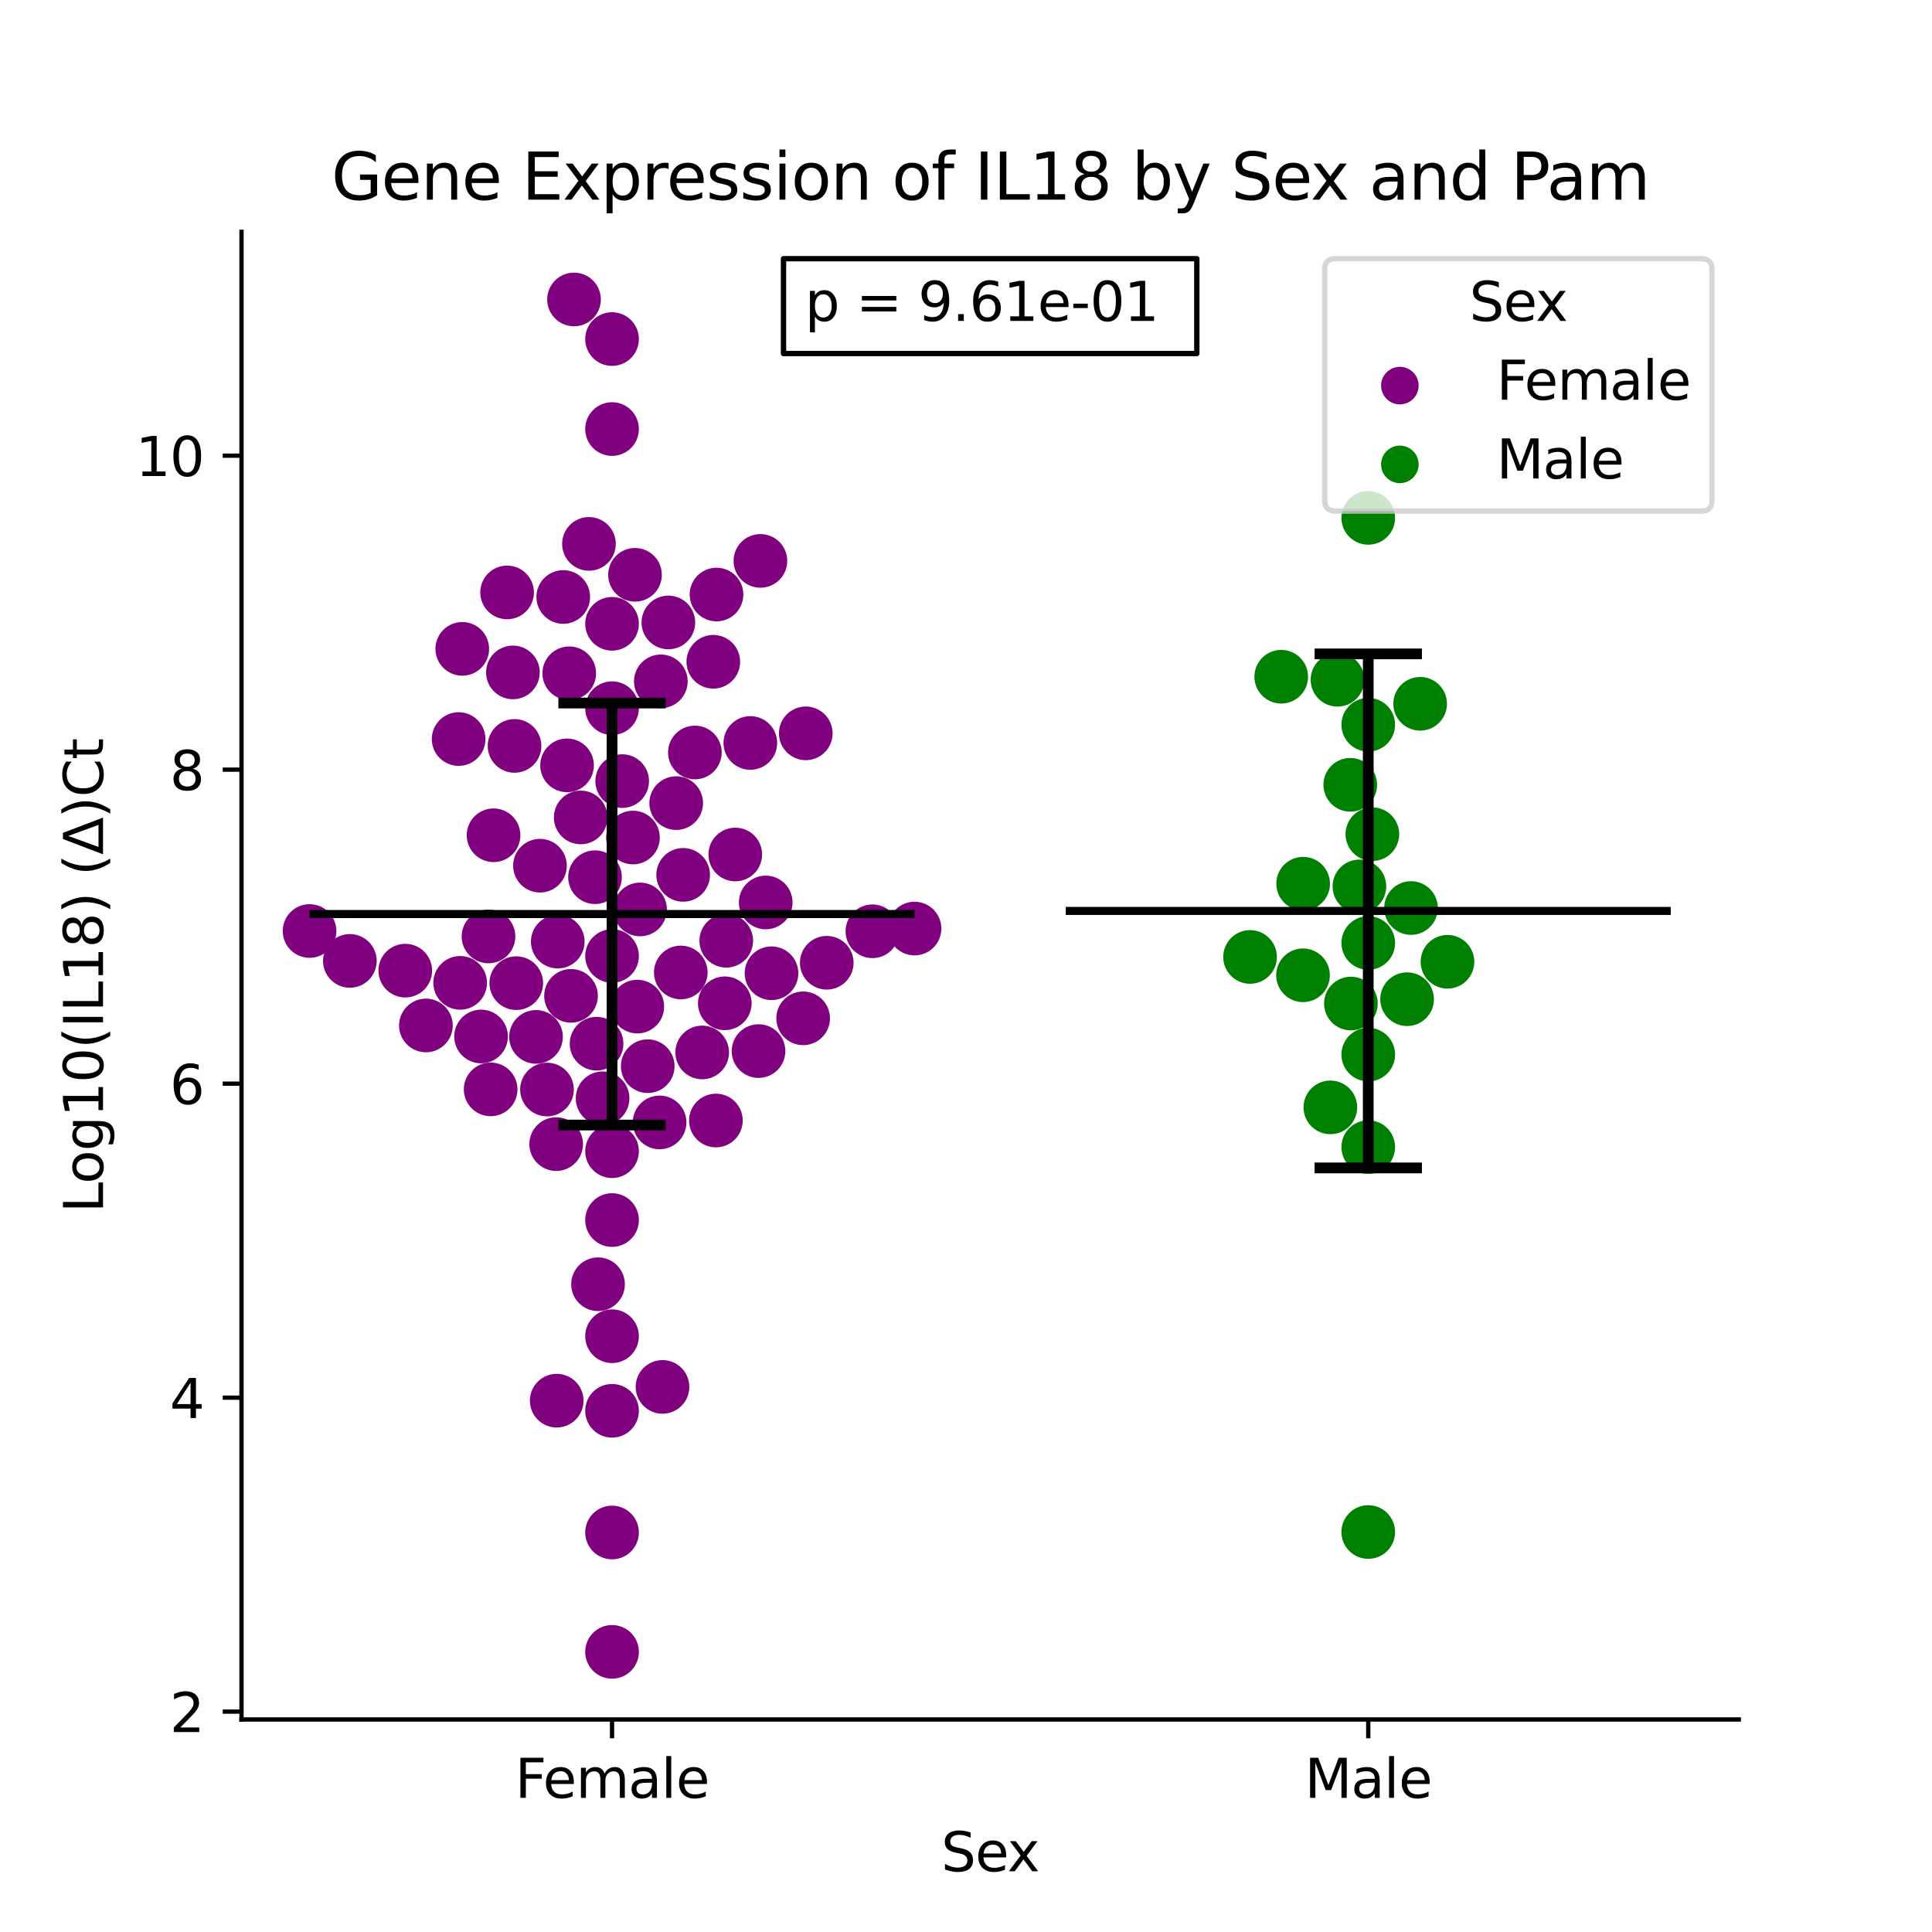 <?xml version="1.0" encoding="utf-8" standalone="no"?>
<!DOCTYPE svg PUBLIC "-//W3C//DTD SVG 1.1//EN"
  "http://www.w3.org/Graphics/SVG/1.1/DTD/svg11.dtd">
<svg xmlns:xlink="http://www.w3.org/1999/xlink" width="360pt" height="360pt" viewBox="0 0 360 360" xmlns="http://www.w3.org/2000/svg" version="1.1">
 <defs>
  <style type="text/css">*{stroke-linejoin: round; stroke-linecap: butt}</style>
 </defs>
 <g id="figure_1">
  <g id="patch_1">
   <path d="M 0 360 
L 360 360 
L 360 0 
L 0 0 
z
" style="fill: #ffffff"/>
  </g>
  <g id="axes_1">
   <g id="patch_2">
    <path d="M 45 320.4 
L 324 320.4 
L 324 43.2 
L 45 43.2 
z
" style="fill: #ffffff"/>
   </g>
   <g id="PathCollection_1">
    <defs>
     <path id="C0_0_e7cdc85b07" d="M 0 5 
C 1.326 5 2.598 4.473 3.536 3.536 
C 4.473 2.598 5 1.326 5 -0 
C 5 -1.326 4.473 -2.598 3.536 -3.536 
C 2.598 -4.473 1.326 -5 0 -5 
C -1.326 -5 -2.598 -4.473 -3.536 -3.536 
C -4.473 -2.598 -5 -1.326 -5 0 
C -5 1.326 -4.473 2.598 -3.536 3.536 
C -2.598 4.473 -1.326 5 0 5 
z
"/>
    </defs>
    <g clip-path="url(#p01af2d9ba2)">
     <use xlink:href="#C0_0_e7cdc85b07" x="104.952" y="111.239" style="fill: #800080"/>
    </g>
    <g clip-path="url(#p01af2d9ba2)">
     <use xlink:href="#C0_0_e7cdc85b07" x="95.875" y="138.992" style="fill: #800080"/>
    </g>
    <g clip-path="url(#p01af2d9ba2)">
     <use xlink:href="#C0_0_e7cdc85b07" x="103.93" y="175.457" style="fill: #800080"/>
    </g>
    <g clip-path="url(#p01af2d9ba2)">
     <use xlink:href="#C0_0_e7cdc85b07" x="106.401" y="185.561" style="fill: #800080"/>
    </g>
    <g clip-path="url(#p01af2d9ba2)">
     <use xlink:href="#C0_0_e7cdc85b07" x="103.638" y="213.189" style="fill: #800080"/>
    </g>
    <g clip-path="url(#p01af2d9ba2)">
     <use xlink:href="#C0_0_e7cdc85b07" x="91.022" y="174.495" style="fill: #800080"/>
    </g>
    <g clip-path="url(#p01af2d9ba2)">
     <use xlink:href="#C0_0_e7cdc85b07" x="96.199" y="183.195" style="fill: #800080"/>
    </g>
    <g clip-path="url(#p01af2d9ba2)">
     <use xlink:href="#C0_0_e7cdc85b07" x="95.572" y="125.294" style="fill: #800080"/>
    </g>
    <g clip-path="url(#p01af2d9ba2)">
     <use xlink:href="#C0_0_e7cdc85b07" x="108.205" y="152.316" style="fill: #800080"/>
    </g>
    <g clip-path="url(#p01af2d9ba2)">
     <use xlink:href="#C0_0_e7cdc85b07" x="126.855" y="181.205" style="fill: #800080"/>
    </g>
    <g clip-path="url(#p01af2d9ba2)">
     <use xlink:href="#C0_0_e7cdc85b07" x="139.814" y="138.44" style="fill: #800080"/>
    </g>
    <g clip-path="url(#p01af2d9ba2)">
     <use xlink:href="#C0_0_e7cdc85b07" x="91.968" y="155.639" style="fill: #800080"/>
    </g>
    <g clip-path="url(#p01af2d9ba2)">
     <use xlink:href="#C0_0_e7cdc85b07" x="111.161" y="194.474" style="fill: #800080"/>
    </g>
    <g clip-path="url(#p01af2d9ba2)">
     <use xlink:href="#C0_0_e7cdc85b07" x="133.51" y="110.783" style="fill: #800080"/>
    </g>
    <g clip-path="url(#p01af2d9ba2)">
     <use xlink:href="#C0_0_e7cdc85b07" x="135.327" y="175.297" style="fill: #800080"/>
    </g>
    <g clip-path="url(#p01af2d9ba2)">
     <use xlink:href="#C0_0_e7cdc85b07" x="114.045" y="63.18" style="fill: #800080"/>
    </g>
    <g clip-path="url(#p01af2d9ba2)">
     <use xlink:href="#C0_0_e7cdc85b07" x="130.843" y="196.108" style="fill: #800080"/>
    </g>
    <g clip-path="url(#p01af2d9ba2)">
     <use xlink:href="#C0_0_e7cdc85b07" x="85.743" y="183.141" style="fill: #800080"/>
    </g>
    <g clip-path="url(#p01af2d9ba2)">
     <use xlink:href="#C0_0_e7cdc85b07" x="118.326" y="107.107" style="fill: #800080"/>
    </g>
    <g clip-path="url(#p01af2d9ba2)">
     <use xlink:href="#C0_0_e7cdc85b07" x="85.461" y="137.71" style="fill: #800080"/>
    </g>
    <g clip-path="url(#p01af2d9ba2)">
     <use xlink:href="#C0_0_e7cdc85b07" x="141.691" y="104.515" style="fill: #800080"/>
    </g>
    <g clip-path="url(#p01af2d9ba2)">
     <use xlink:href="#C0_0_e7cdc85b07" x="120.693" y="198.668" style="fill: #800080"/>
    </g>
    <g clip-path="url(#p01af2d9ba2)">
     <use xlink:href="#C0_0_e7cdc85b07" x="86.137" y="120.906" style="fill: #800080"/>
    </g>
    <g clip-path="url(#p01af2d9ba2)">
     <use xlink:href="#C0_0_e7cdc85b07" x="114.045" y="79.949" style="fill: #800080"/>
    </g>
    <g clip-path="url(#p01af2d9ba2)">
     <use xlink:href="#C0_0_e7cdc85b07" x="129.481" y="140.215" style="fill: #800080"/>
    </g>
    <g clip-path="url(#p01af2d9ba2)">
     <use xlink:href="#C0_0_e7cdc85b07" x="100.616" y="161.31" style="fill: #800080"/>
    </g>
    <g clip-path="url(#p01af2d9ba2)">
     <use xlink:href="#C0_0_e7cdc85b07" x="111.434" y="239.3" style="fill: #800080"/>
    </g>
    <g clip-path="url(#p01af2d9ba2)">
     <use xlink:href="#C0_0_e7cdc85b07" x="125.999" y="149.649" style="fill: #800080"/>
    </g>
    <g clip-path="url(#p01af2d9ba2)">
     <use xlink:href="#C0_0_e7cdc85b07" x="105.662" y="142.614" style="fill: #800080"/>
    </g>
    <g clip-path="url(#p01af2d9ba2)">
     <use xlink:href="#C0_0_e7cdc85b07" x="106.96" y="55.8" style="fill: #800080"/>
    </g>
    <g clip-path="url(#p01af2d9ba2)">
     <use xlink:href="#C0_0_e7cdc85b07" x="89.638" y="193.134" style="fill: #800080"/>
    </g>
    <g clip-path="url(#p01af2d9ba2)">
     <use xlink:href="#C0_0_e7cdc85b07" x="115.935" y="145.548" style="fill: #800080"/>
    </g>
    <g clip-path="url(#p01af2d9ba2)">
     <use xlink:href="#C0_0_e7cdc85b07" x="99.877" y="193.211" style="fill: #800080"/>
    </g>
    <g clip-path="url(#p01af2d9ba2)">
     <use xlink:href="#C0_0_e7cdc85b07" x="94.49" y="110.389" style="fill: #800080"/>
    </g>
    <g clip-path="url(#p01af2d9ba2)">
     <use xlink:href="#C0_0_e7cdc85b07" x="150.144" y="136.648" style="fill: #800080"/>
    </g>
    <g clip-path="url(#p01af2d9ba2)">
     <use xlink:href="#C0_0_e7cdc85b07" x="123.447" y="258.429" style="fill: #800080"/>
    </g>
    <g clip-path="url(#p01af2d9ba2)">
     <use xlink:href="#C0_0_e7cdc85b07" x="132.914" y="123.311" style="fill: #800080"/>
    </g>
    <g clip-path="url(#p01af2d9ba2)">
     <use xlink:href="#C0_0_e7cdc85b07" x="91.424" y="202.988" style="fill: #800080"/>
    </g>
    <g clip-path="url(#p01af2d9ba2)">
     <use xlink:href="#C0_0_e7cdc85b07" x="143.758" y="181.353" style="fill: #800080"/>
    </g>
    <g clip-path="url(#p01af2d9ba2)">
     <use xlink:href="#C0_0_e7cdc85b07" x="79.361" y="191.082" style="fill: #800080"/>
    </g>
    <g clip-path="url(#p01af2d9ba2)">
     <use xlink:href="#C0_0_e7cdc85b07" x="137.01" y="159.223" style="fill: #800080"/>
    </g>
    <g clip-path="url(#p01af2d9ba2)">
     <use xlink:href="#C0_0_e7cdc85b07" x="149.653" y="189.747" style="fill: #800080"/>
    </g>
    <g clip-path="url(#p01af2d9ba2)">
     <use xlink:href="#C0_0_e7cdc85b07" x="106.071" y="125.457" style="fill: #800080"/>
    </g>
    <g clip-path="url(#p01af2d9ba2)">
     <use xlink:href="#C0_0_e7cdc85b07" x="141.34" y="195.855" style="fill: #800080"/>
    </g>
    <g clip-path="url(#p01af2d9ba2)">
     <use xlink:href="#C0_0_e7cdc85b07" x="109.744" y="101.346" style="fill: #800080"/>
    </g>
    <g clip-path="url(#p01af2d9ba2)">
     <use xlink:href="#C0_0_e7cdc85b07" x="114.045" y="178.138" style="fill: #800080"/>
    </g>
    <g clip-path="url(#p01af2d9ba2)">
     <use xlink:href="#C0_0_e7cdc85b07" x="123.139" y="126.962" style="fill: #800080"/>
    </g>
    <g clip-path="url(#p01af2d9ba2)">
     <use xlink:href="#C0_0_e7cdc85b07" x="110.871" y="163.454" style="fill: #800080"/>
    </g>
    <g clip-path="url(#p01af2d9ba2)">
     <use xlink:href="#C0_0_e7cdc85b07" x="170.409" y="173.023" style="fill: #800080"/>
    </g>
    <g clip-path="url(#p01af2d9ba2)">
     <use xlink:href="#C0_0_e7cdc85b07" x="119.266" y="169.461" style="fill: #800080"/>
    </g>
    <g clip-path="url(#p01af2d9ba2)">
     <use xlink:href="#C0_0_e7cdc85b07" x="142.681" y="168.16" style="fill: #800080"/>
    </g>
    <g clip-path="url(#p01af2d9ba2)">
     <use xlink:href="#C0_0_e7cdc85b07" x="101.924" y="203.019" style="fill: #800080"/>
    </g>
    <g clip-path="url(#p01af2d9ba2)">
     <use xlink:href="#C0_0_e7cdc85b07" x="114.045" y="131.962" style="fill: #800080"/>
    </g>
    <g clip-path="url(#p01af2d9ba2)">
     <use xlink:href="#C0_0_e7cdc85b07" x="114.045" y="116.239" style="fill: #800080"/>
    </g>
    <g clip-path="url(#p01af2d9ba2)">
     <use xlink:href="#C0_0_e7cdc85b07" x="75.518" y="180.865" style="fill: #800080"/>
    </g>
    <g clip-path="url(#p01af2d9ba2)">
     <use xlink:href="#C0_0_e7cdc85b07" x="65.193" y="179.051" style="fill: #800080"/>
    </g>
    <g clip-path="url(#p01af2d9ba2)">
     <use xlink:href="#C0_0_e7cdc85b07" x="57.682" y="173.48" style="fill: #800080"/>
    </g>
    <g clip-path="url(#p01af2d9ba2)">
     <use xlink:href="#C0_0_e7cdc85b07" x="114.045" y="307.8" style="fill: #800080"/>
    </g>
    <g clip-path="url(#p01af2d9ba2)">
     <use xlink:href="#C0_0_e7cdc85b07" x="114.045" y="248.986" style="fill: #800080"/>
    </g>
    <g clip-path="url(#p01af2d9ba2)">
     <use xlink:href="#C0_0_e7cdc85b07" x="114.045" y="214.513" style="fill: #800080"/>
    </g>
    <g clip-path="url(#p01af2d9ba2)">
     <use xlink:href="#C0_0_e7cdc85b07" x="127.296" y="163.018" style="fill: #800080"/>
    </g>
    <g clip-path="url(#p01af2d9ba2)">
     <use xlink:href="#C0_0_e7cdc85b07" x="133.398" y="208.791" style="fill: #800080"/>
    </g>
    <g clip-path="url(#p01af2d9ba2)">
     <use xlink:href="#C0_0_e7cdc85b07" x="114.045" y="285.558" style="fill: #800080"/>
    </g>
    <g clip-path="url(#p01af2d9ba2)">
     <use xlink:href="#C0_0_e7cdc85b07" x="154.055" y="179.396" style="fill: #800080"/>
    </g>
    <g clip-path="url(#p01af2d9ba2)">
     <use xlink:href="#C0_0_e7cdc85b07" x="114.045" y="227.34" style="fill: #800080"/>
    </g>
    <g clip-path="url(#p01af2d9ba2)">
     <use xlink:href="#C0_0_e7cdc85b07" x="112.283" y="204.655" style="fill: #800080"/>
    </g>
    <g clip-path="url(#p01af2d9ba2)">
     <use xlink:href="#C0_0_e7cdc85b07" x="117.941" y="156.061" style="fill: #800080"/>
    </g>
    <g clip-path="url(#p01af2d9ba2)">
     <use xlink:href="#C0_0_e7cdc85b07" x="118.752" y="187.565" style="fill: #800080"/>
    </g>
    <g clip-path="url(#p01af2d9ba2)">
     <use xlink:href="#C0_0_e7cdc85b07" x="122.905" y="209.146" style="fill: #800080"/>
    </g>
    <g clip-path="url(#p01af2d9ba2)">
     <use xlink:href="#C0_0_e7cdc85b07" x="114.045" y="262.882" style="fill: #800080"/>
    </g>
    <g clip-path="url(#p01af2d9ba2)">
     <use xlink:href="#C0_0_e7cdc85b07" x="124.542" y="115.985" style="fill: #800080"/>
    </g>
    <g clip-path="url(#p01af2d9ba2)">
     <use xlink:href="#C0_0_e7cdc85b07" x="103.734" y="260.996" style="fill: #800080"/>
    </g>
    <g clip-path="url(#p01af2d9ba2)">
     <use xlink:href="#C0_0_e7cdc85b07" x="162.56" y="173.531" style="fill: #800080"/>
    </g>
    <g clip-path="url(#p01af2d9ba2)">
     <use xlink:href="#C0_0_e7cdc85b07" x="135.055" y="186.948" style="fill: #800080"/>
    </g>
   </g>
   <g id="PathCollection_2">
    <defs>
     <path id="C1_0_aef01b50f3" d="M 0 5 
C 1.326 5 2.598 4.473 3.536 3.536 
C 4.473 2.598 5 1.326 5 -0 
C 5 -1.326 4.473 -2.598 3.536 -3.536 
C 2.598 -4.473 1.326 -5 0 -5 
C -1.326 -5 -2.598 -4.473 -3.536 -3.536 
C -4.473 -2.598 -5 -1.326 -5 0 
C -5 1.326 -4.473 2.598 -3.536 3.536 
C -2.598 4.473 -1.326 5 0 5 
z
"/>
    </defs>
    <g clip-path="url(#p01af2d9ba2)">
     <use xlink:href="#C1_0_aef01b50f3" x="254.955" y="96.497" style="fill: #008000"/>
    </g>
    <g clip-path="url(#p01af2d9ba2)">
     <use xlink:href="#C1_0_aef01b50f3" x="242.821" y="164.664" style="fill: #008000"/>
    </g>
    <g clip-path="url(#p01af2d9ba2)">
     <use xlink:href="#C1_0_aef01b50f3" x="238.739" y="126.098" style="fill: #008000"/>
    </g>
    <g clip-path="url(#p01af2d9ba2)">
     <use xlink:href="#C1_0_aef01b50f3" x="262.919" y="169.196" style="fill: #008000"/>
    </g>
    <g clip-path="url(#p01af2d9ba2)">
     <use xlink:href="#C1_0_aef01b50f3" x="255.72" y="155.438" style="fill: #008000"/>
    </g>
    <g clip-path="url(#p01af2d9ba2)">
     <use xlink:href="#C1_0_aef01b50f3" x="251.601" y="146.239" style="fill: #008000"/>
    </g>
    <g clip-path="url(#p01af2d9ba2)">
     <use xlink:href="#C1_0_aef01b50f3" x="247.894" y="206.343" style="fill: #008000"/>
    </g>
    <g clip-path="url(#p01af2d9ba2)">
     <use xlink:href="#C1_0_aef01b50f3" x="242.798" y="181.731" style="fill: #008000"/>
    </g>
    <g clip-path="url(#p01af2d9ba2)">
     <use xlink:href="#C1_0_aef01b50f3" x="254.955" y="135.043" style="fill: #008000"/>
    </g>
    <g clip-path="url(#p01af2d9ba2)">
     <use xlink:href="#C1_0_aef01b50f3" x="251.724" y="186.996" style="fill: #008000"/>
    </g>
    <g clip-path="url(#p01af2d9ba2)">
     <use xlink:href="#C1_0_aef01b50f3" x="249.222" y="126.665" style="fill: #008000"/>
    </g>
    <g clip-path="url(#p01af2d9ba2)">
     <use xlink:href="#C1_0_aef01b50f3" x="254.955" y="213.745" style="fill: #008000"/>
    </g>
    <g clip-path="url(#p01af2d9ba2)">
     <use xlink:href="#C1_0_aef01b50f3" x="264.623" y="131.143" style="fill: #008000"/>
    </g>
    <g clip-path="url(#p01af2d9ba2)">
     <use xlink:href="#C1_0_aef01b50f3" x="269.715" y="179.212" style="fill: #008000"/>
    </g>
    <g clip-path="url(#p01af2d9ba2)">
     <use xlink:href="#C1_0_aef01b50f3" x="254.955" y="175.712" style="fill: #008000"/>
    </g>
    <g clip-path="url(#p01af2d9ba2)">
     <use xlink:href="#C1_0_aef01b50f3" x="262.19" y="186.186" style="fill: #008000"/>
    </g>
    <g clip-path="url(#p01af2d9ba2)">
     <use xlink:href="#C1_0_aef01b50f3" x="232.93" y="178.312" style="fill: #008000"/>
    </g>
    <g clip-path="url(#p01af2d9ba2)">
     <use xlink:href="#C1_0_aef01b50f3" x="254.955" y="285.469" style="fill: #008000"/>
    </g>
    <g clip-path="url(#p01af2d9ba2)">
     <use xlink:href="#C1_0_aef01b50f3" x="254.955" y="196.511" style="fill: #008000"/>
    </g>
    <g clip-path="url(#p01af2d9ba2)">
     <use xlink:href="#C1_0_aef01b50f3" x="253.307" y="165.17" style="fill: #008000"/>
    </g>
   </g>
   <g id="PathCollection_3"/>
   <g id="PathCollection_4"/>
   <g id="matplotlib.axis_1">
    <g id="xtick_1">
     <g id="line2d_1">
      <defs>
       <path id="m32436646ff" d="M 0 0 
L 0 3.5 
" style="stroke: #000000; stroke-width: 0.8"/>
      </defs>
      <g>
       <use xlink:href="#m32436646ff" x="114.045" y="320.4" style="stroke: #000000; stroke-width: 0.8"/>
      </g>
     </g>
     <g id="text_1">
      <!-- Female -->
      <g transform="translate(95.968 334.998) scale(0.1 -0.1)">
       <defs>
        <path id="DejaVuSans-46" d="M 628 4666 
L 3309 4666 
L 3309 4134 
L 1259 4134 
L 1259 2759 
L 3109 2759 
L 3109 2228 
L 1259 2228 
L 1259 0 
L 628 0 
L 628 4666 
z
" transform="scale(0.016)"/>
        <path id="DejaVuSans-65" d="M 3597 1894 
L 3597 1613 
L 953 1613 
Q 991 1019 1311 708 
Q 1631 397 2203 397 
Q 2534 397 2845 478 
Q 3156 559 3463 722 
L 3463 178 
Q 3153 47 2828 -22 
Q 2503 -91 2169 -91 
Q 1331 -91 842 396 
Q 353 884 353 1716 
Q 353 2575 817 3079 
Q 1281 3584 2069 3584 
Q 2775 3584 3186 3129 
Q 3597 2675 3597 1894 
z
M 3022 2063 
Q 3016 2534 2758 2815 
Q 2500 3097 2075 3097 
Q 1594 3097 1305 2825 
Q 1016 2553 972 2059 
L 3022 2063 
z
" transform="scale(0.016)"/>
        <path id="DejaVuSans-6d" d="M 3328 2828 
Q 3544 3216 3844 3400 
Q 4144 3584 4550 3584 
Q 5097 3584 5394 3201 
Q 5691 2819 5691 2113 
L 5691 0 
L 5113 0 
L 5113 2094 
Q 5113 2597 4934 2840 
Q 4756 3084 4391 3084 
Q 3944 3084 3684 2787 
Q 3425 2491 3425 1978 
L 3425 0 
L 2847 0 
L 2847 2094 
Q 2847 2600 2669 2842 
Q 2491 3084 2119 3084 
Q 1678 3084 1418 2786 
Q 1159 2488 1159 1978 
L 1159 0 
L 581 0 
L 581 3500 
L 1159 3500 
L 1159 2956 
Q 1356 3278 1631 3431 
Q 1906 3584 2284 3584 
Q 2666 3584 2933 3390 
Q 3200 3197 3328 2828 
z
" transform="scale(0.016)"/>
        <path id="DejaVuSans-61" d="M 2194 1759 
Q 1497 1759 1228 1600 
Q 959 1441 959 1056 
Q 959 750 1161 570 
Q 1363 391 1709 391 
Q 2188 391 2477 730 
Q 2766 1069 2766 1631 
L 2766 1759 
L 2194 1759 
z
M 3341 1997 
L 3341 0 
L 2766 0 
L 2766 531 
Q 2569 213 2275 61 
Q 1981 -91 1556 -91 
Q 1019 -91 701 211 
Q 384 513 384 1019 
Q 384 1609 779 1909 
Q 1175 2209 1959 2209 
L 2766 2209 
L 2766 2266 
Q 2766 2663 2505 2880 
Q 2244 3097 1772 3097 
Q 1472 3097 1187 3025 
Q 903 2953 641 2809 
L 641 3341 
Q 956 3463 1253 3523 
Q 1550 3584 1831 3584 
Q 2591 3584 2966 3190 
Q 3341 2797 3341 1997 
z
" transform="scale(0.016)"/>
        <path id="DejaVuSans-6c" d="M 603 4863 
L 1178 4863 
L 1178 0 
L 603 0 
L 603 4863 
z
" transform="scale(0.016)"/>
       </defs>
       <use xlink:href="#DejaVuSans-46"/>
       <use xlink:href="#DejaVuSans-65" x="52.02"/>
       <use xlink:href="#DejaVuSans-6d" x="113.543"/>
       <use xlink:href="#DejaVuSans-61" x="210.955"/>
       <use xlink:href="#DejaVuSans-6c" x="272.234"/>
       <use xlink:href="#DejaVuSans-65" x="300.018"/>
      </g>
     </g>
    </g>
    <g id="xtick_2">
     <g id="line2d_2">
      <g>
       <use xlink:href="#m32436646ff" x="254.955" y="320.4" style="stroke: #000000; stroke-width: 0.8"/>
      </g>
     </g>
     <g id="text_2">
      <!-- Male -->
      <g transform="translate(243.111 334.998) scale(0.1 -0.1)">
       <defs>
        <path id="DejaVuSans-4d" d="M 628 4666 
L 1569 4666 
L 2759 1491 
L 3956 4666 
L 4897 4666 
L 4897 0 
L 4281 0 
L 4281 4097 
L 3078 897 
L 2444 897 
L 1241 4097 
L 1241 0 
L 628 0 
L 628 4666 
z
" transform="scale(0.016)"/>
       </defs>
       <use xlink:href="#DejaVuSans-4d"/>
       <use xlink:href="#DejaVuSans-61" x="86.279"/>
       <use xlink:href="#DejaVuSans-6c" x="147.559"/>
       <use xlink:href="#DejaVuSans-65" x="175.342"/>
      </g>
     </g>
    </g>
    <g id="text_3">
     <!-- Sex -->
     <g transform="translate(175.377 348.677) scale(0.1 -0.1)">
      <defs>
       <path id="DejaVuSans-53" d="M 3425 4513 
L 3425 3897 
Q 3066 4069 2747 4153 
Q 2428 4238 2131 4238 
Q 1616 4238 1336 4038 
Q 1056 3838 1056 3469 
Q 1056 3159 1242 3001 
Q 1428 2844 1947 2747 
L 2328 2669 
Q 3034 2534 3370 2195 
Q 3706 1856 3706 1288 
Q 3706 609 3251 259 
Q 2797 -91 1919 -91 
Q 1588 -91 1214 -16 
Q 841 59 441 206 
L 441 856 
Q 825 641 1194 531 
Q 1563 422 1919 422 
Q 2459 422 2753 634 
Q 3047 847 3047 1241 
Q 3047 1584 2836 1778 
Q 2625 1972 2144 2069 
L 1759 2144 
Q 1053 2284 737 2584 
Q 422 2884 422 3419 
Q 422 4038 858 4394 
Q 1294 4750 2059 4750 
Q 2388 4750 2728 4690 
Q 3069 4631 3425 4513 
z
" transform="scale(0.016)"/>
       <path id="DejaVuSans-78" d="M 3513 3500 
L 2247 1797 
L 3578 0 
L 2900 0 
L 1881 1375 
L 863 0 
L 184 0 
L 1544 1831 
L 300 3500 
L 978 3500 
L 1906 2253 
L 2834 3500 
L 3513 3500 
z
" transform="scale(0.016)"/>
      </defs>
      <use xlink:href="#DejaVuSans-53"/>
      <use xlink:href="#DejaVuSans-65" x="63.477"/>
      <use xlink:href="#DejaVuSans-78" x="123.25"/>
     </g>
    </g>
   </g>
   <g id="matplotlib.axis_2">
    <g id="ytick_1">
     <g id="line2d_3">
      <defs>
       <path id="m54077dc7d2" d="M 0 0 
L -3.5 0 
" style="stroke: #000000; stroke-width: 0.8"/>
      </defs>
      <g>
       <use xlink:href="#m54077dc7d2" x="45" y="318.939" style="stroke: #000000; stroke-width: 0.8"/>
      </g>
     </g>
     <g id="text_4">
      <!-- 2 -->
      <g transform="translate(31.637 322.739) scale(0.1 -0.1)">
       <defs>
        <path id="DejaVuSans-32" d="M 1228 531 
L 3431 531 
L 3431 0 
L 469 0 
L 469 531 
Q 828 903 1448 1529 
Q 2069 2156 2228 2338 
Q 2531 2678 2651 2914 
Q 2772 3150 2772 3378 
Q 2772 3750 2511 3984 
Q 2250 4219 1831 4219 
Q 1534 4219 1204 4116 
Q 875 4013 500 3803 
L 500 4441 
Q 881 4594 1212 4672 
Q 1544 4750 1819 4750 
Q 2544 4750 2975 4387 
Q 3406 4025 3406 3419 
Q 3406 3131 3298 2873 
Q 3191 2616 2906 2266 
Q 2828 2175 2409 1742 
Q 1991 1309 1228 531 
z
" transform="scale(0.016)"/>
       </defs>
       <use xlink:href="#DejaVuSans-32"/>
      </g>
     </g>
    </g>
    <g id="ytick_2">
     <g id="line2d_4">
      <g>
       <use xlink:href="#m54077dc7d2" x="45" y="260.431" style="stroke: #000000; stroke-width: 0.8"/>
      </g>
     </g>
     <g id="text_5">
      <!-- 4 -->
      <g transform="translate(31.637 264.23) scale(0.1 -0.1)">
       <defs>
        <path id="DejaVuSans-34" d="M 2419 4116 
L 825 1625 
L 2419 1625 
L 2419 4116 
z
M 2253 4666 
L 3047 4666 
L 3047 1625 
L 3713 1625 
L 3713 1100 
L 3047 1100 
L 3047 0 
L 2419 0 
L 2419 1100 
L 313 1100 
L 313 1709 
L 2253 4666 
z
" transform="scale(0.016)"/>
       </defs>
       <use xlink:href="#DejaVuSans-34"/>
      </g>
     </g>
    </g>
    <g id="ytick_3">
     <g id="line2d_5">
      <g>
       <use xlink:href="#m54077dc7d2" x="45" y="201.922" style="stroke: #000000; stroke-width: 0.8"/>
      </g>
     </g>
     <g id="text_6">
      <!-- 6 -->
      <g transform="translate(31.637 205.721) scale(0.1 -0.1)">
       <defs>
        <path id="DejaVuSans-36" d="M 2113 2584 
Q 1688 2584 1439 2293 
Q 1191 2003 1191 1497 
Q 1191 994 1439 701 
Q 1688 409 2113 409 
Q 2538 409 2786 701 
Q 3034 994 3034 1497 
Q 3034 2003 2786 2293 
Q 2538 2584 2113 2584 
z
M 3366 4563 
L 3366 3988 
Q 3128 4100 2886 4159 
Q 2644 4219 2406 4219 
Q 1781 4219 1451 3797 
Q 1122 3375 1075 2522 
Q 1259 2794 1537 2939 
Q 1816 3084 2150 3084 
Q 2853 3084 3261 2657 
Q 3669 2231 3669 1497 
Q 3669 778 3244 343 
Q 2819 -91 2113 -91 
Q 1303 -91 875 529 
Q 447 1150 447 2328 
Q 447 3434 972 4092 
Q 1497 4750 2381 4750 
Q 2619 4750 2861 4703 
Q 3103 4656 3366 4563 
z
" transform="scale(0.016)"/>
       </defs>
       <use xlink:href="#DejaVuSans-36"/>
      </g>
     </g>
    </g>
    <g id="ytick_4">
     <g id="line2d_6">
      <g>
       <use xlink:href="#m54077dc7d2" x="45" y="143.413" style="stroke: #000000; stroke-width: 0.8"/>
      </g>
     </g>
     <g id="text_7">
      <!-- 8 -->
      <g transform="translate(31.637 147.213) scale(0.1 -0.1)">
       <defs>
        <path id="DejaVuSans-38" d="M 2034 2216 
Q 1584 2216 1326 1975 
Q 1069 1734 1069 1313 
Q 1069 891 1326 650 
Q 1584 409 2034 409 
Q 2484 409 2743 651 
Q 3003 894 3003 1313 
Q 3003 1734 2745 1975 
Q 2488 2216 2034 2216 
z
M 1403 2484 
Q 997 2584 770 2862 
Q 544 3141 544 3541 
Q 544 4100 942 4425 
Q 1341 4750 2034 4750 
Q 2731 4750 3128 4425 
Q 3525 4100 3525 3541 
Q 3525 3141 3298 2862 
Q 3072 2584 2669 2484 
Q 3125 2378 3379 2068 
Q 3634 1759 3634 1313 
Q 3634 634 3220 271 
Q 2806 -91 2034 -91 
Q 1263 -91 848 271 
Q 434 634 434 1313 
Q 434 1759 690 2068 
Q 947 2378 1403 2484 
z
M 1172 3481 
Q 1172 3119 1398 2916 
Q 1625 2713 2034 2713 
Q 2441 2713 2670 2916 
Q 2900 3119 2900 3481 
Q 2900 3844 2670 4047 
Q 2441 4250 2034 4250 
Q 1625 4250 1398 4047 
Q 1172 3844 1172 3481 
z
" transform="scale(0.016)"/>
       </defs>
       <use xlink:href="#DejaVuSans-38"/>
      </g>
     </g>
    </g>
    <g id="ytick_5">
     <g id="line2d_7">
      <g>
       <use xlink:href="#m54077dc7d2" x="45" y="84.905" style="stroke: #000000; stroke-width: 0.8"/>
      </g>
     </g>
     <g id="text_8">
      <!-- 10 -->
      <g transform="translate(25.275 88.704) scale(0.1 -0.1)">
       <defs>
        <path id="DejaVuSans-31" d="M 794 531 
L 1825 531 
L 1825 4091 
L 703 3866 
L 703 4441 
L 1819 4666 
L 2450 4666 
L 2450 531 
L 3481 531 
L 3481 0 
L 794 0 
L 794 531 
z
" transform="scale(0.016)"/>
        <path id="DejaVuSans-30" d="M 2034 4250 
Q 1547 4250 1301 3770 
Q 1056 3291 1056 2328 
Q 1056 1369 1301 889 
Q 1547 409 2034 409 
Q 2525 409 2770 889 
Q 3016 1369 3016 2328 
Q 3016 3291 2770 3770 
Q 2525 4250 2034 4250 
z
M 2034 4750 
Q 2819 4750 3233 4129 
Q 3647 3509 3647 2328 
Q 3647 1150 3233 529 
Q 2819 -91 2034 -91 
Q 1250 -91 836 529 
Q 422 1150 422 2328 
Q 422 3509 836 4129 
Q 1250 4750 2034 4750 
z
" transform="scale(0.016)"/>
       </defs>
       <use xlink:href="#DejaVuSans-31"/>
       <use xlink:href="#DejaVuSans-30" x="63.623"/>
      </g>
     </g>
    </g>
    <g id="text_9">
     <!-- Log10(IL18) (Δ)Ct -->
     <g transform="translate(19.195 225.982) rotate(-90) scale(0.1 -0.1)">
      <defs>
       <path id="DejaVuSans-4c" d="M 628 4666 
L 1259 4666 
L 1259 531 
L 3531 531 
L 3531 0 
L 628 0 
L 628 4666 
z
" transform="scale(0.016)"/>
       <path id="DejaVuSans-6f" d="M 1959 3097 
Q 1497 3097 1228 2736 
Q 959 2375 959 1747 
Q 959 1119 1226 758 
Q 1494 397 1959 397 
Q 2419 397 2687 759 
Q 2956 1122 2956 1747 
Q 2956 2369 2687 2733 
Q 2419 3097 1959 3097 
z
M 1959 3584 
Q 2709 3584 3137 3096 
Q 3566 2609 3566 1747 
Q 3566 888 3137 398 
Q 2709 -91 1959 -91 
Q 1206 -91 779 398 
Q 353 888 353 1747 
Q 353 2609 779 3096 
Q 1206 3584 1959 3584 
z
" transform="scale(0.016)"/>
       <path id="DejaVuSans-67" d="M 2906 1791 
Q 2906 2416 2648 2759 
Q 2391 3103 1925 3103 
Q 1463 3103 1205 2759 
Q 947 2416 947 1791 
Q 947 1169 1205 825 
Q 1463 481 1925 481 
Q 2391 481 2648 825 
Q 2906 1169 2906 1791 
z
M 3481 434 
Q 3481 -459 3084 -895 
Q 2688 -1331 1869 -1331 
Q 1566 -1331 1297 -1286 
Q 1028 -1241 775 -1147 
L 775 -588 
Q 1028 -725 1275 -790 
Q 1522 -856 1778 -856 
Q 2344 -856 2625 -561 
Q 2906 -266 2906 331 
L 2906 616 
Q 2728 306 2450 153 
Q 2172 0 1784 0 
Q 1141 0 747 490 
Q 353 981 353 1791 
Q 353 2603 747 3093 
Q 1141 3584 1784 3584 
Q 2172 3584 2450 3431 
Q 2728 3278 2906 2969 
L 2906 3500 
L 3481 3500 
L 3481 434 
z
" transform="scale(0.016)"/>
       <path id="DejaVuSans-28" d="M 1984 4856 
Q 1566 4138 1362 3434 
Q 1159 2731 1159 2009 
Q 1159 1288 1364 580 
Q 1569 -128 1984 -844 
L 1484 -844 
Q 1016 -109 783 600 
Q 550 1309 550 2009 
Q 550 2706 781 3412 
Q 1013 4119 1484 4856 
L 1984 4856 
z
" transform="scale(0.016)"/>
       <path id="DejaVuSans-49" d="M 628 4666 
L 1259 4666 
L 1259 0 
L 628 0 
L 628 4666 
z
" transform="scale(0.016)"/>
       <path id="DejaVuSans-29" d="M 513 4856 
L 1013 4856 
Q 1481 4119 1714 3412 
Q 1947 2706 1947 2009 
Q 1947 1309 1714 600 
Q 1481 -109 1013 -844 
L 513 -844 
Q 928 -128 1133 580 
Q 1338 1288 1338 2009 
Q 1338 2731 1133 3434 
Q 928 4138 513 4856 
z
" transform="scale(0.016)"/>
       <path id="DejaVuSans-20" transform="scale(0.016)"/>
       <path id="DejaVuSans-394" d="M 2188 4044 
L 906 525 
L 3472 525 
L 2188 4044 
z
M 50 0 
L 1831 4666 
L 2547 4666 
L 4325 0 
L 50 0 
z
" transform="scale(0.016)"/>
       <path id="DejaVuSans-43" d="M 4122 4306 
L 4122 3641 
Q 3803 3938 3442 4084 
Q 3081 4231 2675 4231 
Q 1875 4231 1450 3742 
Q 1025 3253 1025 2328 
Q 1025 1406 1450 917 
Q 1875 428 2675 428 
Q 3081 428 3442 575 
Q 3803 722 4122 1019 
L 4122 359 
Q 3791 134 3420 21 
Q 3050 -91 2638 -91 
Q 1578 -91 968 557 
Q 359 1206 359 2328 
Q 359 3453 968 4101 
Q 1578 4750 2638 4750 
Q 3056 4750 3426 4639 
Q 3797 4528 4122 4306 
z
" transform="scale(0.016)"/>
       <path id="DejaVuSans-74" d="M 1172 4494 
L 1172 3500 
L 2356 3500 
L 2356 3053 
L 1172 3053 
L 1172 1153 
Q 1172 725 1289 603 
Q 1406 481 1766 481 
L 2356 481 
L 2356 0 
L 1766 0 
Q 1100 0 847 248 
Q 594 497 594 1153 
L 594 3053 
L 172 3053 
L 172 3500 
L 594 3500 
L 594 4494 
L 1172 4494 
z
" transform="scale(0.016)"/>
      </defs>
      <use xlink:href="#DejaVuSans-4c"/>
      <use xlink:href="#DejaVuSans-6f" x="53.963"/>
      <use xlink:href="#DejaVuSans-67" x="115.145"/>
      <use xlink:href="#DejaVuSans-31" x="178.621"/>
      <use xlink:href="#DejaVuSans-30" x="242.244"/>
      <use xlink:href="#DejaVuSans-28" x="305.867"/>
      <use xlink:href="#DejaVuSans-49" x="344.881"/>
      <use xlink:href="#DejaVuSans-4c" x="374.373"/>
      <use xlink:href="#DejaVuSans-31" x="430.086"/>
      <use xlink:href="#DejaVuSans-38" x="493.709"/>
      <use xlink:href="#DejaVuSans-29" x="557.332"/>
      <use xlink:href="#DejaVuSans-20" x="596.346"/>
      <use xlink:href="#DejaVuSans-28" x="628.133"/>
      <use xlink:href="#DejaVuSans-394" x="667.146"/>
      <use xlink:href="#DejaVuSans-29" x="735.555"/>
      <use xlink:href="#DejaVuSans-43" x="774.568"/>
      <use xlink:href="#DejaVuSans-74" x="844.393"/>
     </g>
    </g>
   </g>
   <g id="LineCollection_1">
    <path d="M 114.045 209.633 
L 114.045 131.004 
" clip-path="url(#p01af2d9ba2)" style="fill: none; stroke: #000000; stroke-width: 2"/>
   </g>
   <g id="line2d_8">
    <defs>
     <path id="m3a40fd6cb1" d="M 10 0 
L -10 -0 
" style="stroke: #000000; stroke-width: 2"/>
    </defs>
    <g clip-path="url(#p01af2d9ba2)">
     <use xlink:href="#m3a40fd6cb1" x="114.045" y="209.633" style="stroke: #000000; stroke-width: 2"/>
    </g>
   </g>
   <g id="line2d_9">
    <g clip-path="url(#p01af2d9ba2)">
     <use xlink:href="#m3a40fd6cb1" x="114.045" y="131.004" style="stroke: #000000; stroke-width: 2"/>
    </g>
   </g>
   <g id="LineCollection_2">
    <path d="M 254.955 217.626 
L 254.955 121.846 
" clip-path="url(#p01af2d9ba2)" style="fill: none; stroke: #000000; stroke-width: 2"/>
   </g>
   <g id="line2d_10">
    <g clip-path="url(#p01af2d9ba2)">
     <use xlink:href="#m3a40fd6cb1" x="254.955" y="217.626" style="stroke: #000000; stroke-width: 2"/>
    </g>
   </g>
   <g id="line2d_11">
    <g clip-path="url(#p01af2d9ba2)">
     <use xlink:href="#m3a40fd6cb1" x="254.955" y="121.846" style="stroke: #000000; stroke-width: 2"/>
    </g>
   </g>
   <g id="LineCollection_3">
    <path d="M 57.682 170.318 
L 170.409 170.318 
" clip-path="url(#p01af2d9ba2)" style="fill: none; stroke: #000000; stroke-width: 1.5"/>
   </g>
   <g id="LineCollection_4">
    <path d="M 198.591 169.736 
L 311.318 169.736 
" clip-path="url(#p01af2d9ba2)" style="fill: none; stroke: #000000; stroke-width: 1.5"/>
   </g>
   <g id="patch_3">
    <path d="M 45 320.4 
L 45 43.2 
" style="fill: none; stroke: #000000; stroke-width: 0.8; stroke-linejoin: miter; stroke-linecap: square"/>
   </g>
   <g id="patch_4">
    <path d="M 45 320.4 
L 324 320.4 
" style="fill: none; stroke: #000000; stroke-width: 0.8; stroke-linejoin: miter; stroke-linecap: square"/>
   </g>
   <g id="text_10">
    <!-- Gene Expression of IL18 by Sex and Pam -->
    <g transform="translate(61.753 37.2) scale(0.12 -0.12)">
     <defs>
      <path id="DejaVuSans-47" d="M 3809 666 
L 3809 1919 
L 2778 1919 
L 2778 2438 
L 4434 2438 
L 4434 434 
Q 4069 175 3628 42 
Q 3188 -91 2688 -91 
Q 1594 -91 976 548 
Q 359 1188 359 2328 
Q 359 3472 976 4111 
Q 1594 4750 2688 4750 
Q 3144 4750 3555 4637 
Q 3966 4525 4313 4306 
L 4313 3634 
Q 3963 3931 3569 4081 
Q 3175 4231 2741 4231 
Q 1884 4231 1454 3753 
Q 1025 3275 1025 2328 
Q 1025 1384 1454 906 
Q 1884 428 2741 428 
Q 3075 428 3337 486 
Q 3600 544 3809 666 
z
" transform="scale(0.016)"/>
      <path id="DejaVuSans-6e" d="M 3513 2113 
L 3513 0 
L 2938 0 
L 2938 2094 
Q 2938 2591 2744 2837 
Q 2550 3084 2163 3084 
Q 1697 3084 1428 2787 
Q 1159 2491 1159 1978 
L 1159 0 
L 581 0 
L 581 3500 
L 1159 3500 
L 1159 2956 
Q 1366 3272 1645 3428 
Q 1925 3584 2291 3584 
Q 2894 3584 3203 3211 
Q 3513 2838 3513 2113 
z
" transform="scale(0.016)"/>
      <path id="DejaVuSans-45" d="M 628 4666 
L 3578 4666 
L 3578 4134 
L 1259 4134 
L 1259 2753 
L 3481 2753 
L 3481 2222 
L 1259 2222 
L 1259 531 
L 3634 531 
L 3634 0 
L 628 0 
L 628 4666 
z
" transform="scale(0.016)"/>
      <path id="DejaVuSans-70" d="M 1159 525 
L 1159 -1331 
L 581 -1331 
L 581 3500 
L 1159 3500 
L 1159 2969 
Q 1341 3281 1617 3432 
Q 1894 3584 2278 3584 
Q 2916 3584 3314 3078 
Q 3713 2572 3713 1747 
Q 3713 922 3314 415 
Q 2916 -91 2278 -91 
Q 1894 -91 1617 61 
Q 1341 213 1159 525 
z
M 3116 1747 
Q 3116 2381 2855 2742 
Q 2594 3103 2138 3103 
Q 1681 3103 1420 2742 
Q 1159 2381 1159 1747 
Q 1159 1113 1420 752 
Q 1681 391 2138 391 
Q 2594 391 2855 752 
Q 3116 1113 3116 1747 
z
" transform="scale(0.016)"/>
      <path id="DejaVuSans-72" d="M 2631 2963 
Q 2534 3019 2420 3045 
Q 2306 3072 2169 3072 
Q 1681 3072 1420 2755 
Q 1159 2438 1159 1844 
L 1159 0 
L 581 0 
L 581 3500 
L 1159 3500 
L 1159 2956 
Q 1341 3275 1631 3429 
Q 1922 3584 2338 3584 
Q 2397 3584 2469 3576 
Q 2541 3569 2628 3553 
L 2631 2963 
z
" transform="scale(0.016)"/>
      <path id="DejaVuSans-73" d="M 2834 3397 
L 2834 2853 
Q 2591 2978 2328 3040 
Q 2066 3103 1784 3103 
Q 1356 3103 1142 2972 
Q 928 2841 928 2578 
Q 928 2378 1081 2264 
Q 1234 2150 1697 2047 
L 1894 2003 
Q 2506 1872 2764 1633 
Q 3022 1394 3022 966 
Q 3022 478 2636 193 
Q 2250 -91 1575 -91 
Q 1294 -91 989 -36 
Q 684 19 347 128 
L 347 722 
Q 666 556 975 473 
Q 1284 391 1588 391 
Q 1994 391 2212 530 
Q 2431 669 2431 922 
Q 2431 1156 2273 1281 
Q 2116 1406 1581 1522 
L 1381 1569 
Q 847 1681 609 1914 
Q 372 2147 372 2553 
Q 372 3047 722 3315 
Q 1072 3584 1716 3584 
Q 2034 3584 2315 3537 
Q 2597 3491 2834 3397 
z
" transform="scale(0.016)"/>
      <path id="DejaVuSans-69" d="M 603 3500 
L 1178 3500 
L 1178 0 
L 603 0 
L 603 3500 
z
M 603 4863 
L 1178 4863 
L 1178 4134 
L 603 4134 
L 603 4863 
z
" transform="scale(0.016)"/>
      <path id="DejaVuSans-66" d="M 2375 4863 
L 2375 4384 
L 1825 4384 
Q 1516 4384 1395 4259 
Q 1275 4134 1275 3809 
L 1275 3500 
L 2222 3500 
L 2222 3053 
L 1275 3053 
L 1275 0 
L 697 0 
L 697 3053 
L 147 3053 
L 147 3500 
L 697 3500 
L 697 3744 
Q 697 4328 969 4595 
Q 1241 4863 1831 4863 
L 2375 4863 
z
" transform="scale(0.016)"/>
      <path id="DejaVuSans-62" d="M 3116 1747 
Q 3116 2381 2855 2742 
Q 2594 3103 2138 3103 
Q 1681 3103 1420 2742 
Q 1159 2381 1159 1747 
Q 1159 1113 1420 752 
Q 1681 391 2138 391 
Q 2594 391 2855 752 
Q 3116 1113 3116 1747 
z
M 1159 2969 
Q 1341 3281 1617 3432 
Q 1894 3584 2278 3584 
Q 2916 3584 3314 3078 
Q 3713 2572 3713 1747 
Q 3713 922 3314 415 
Q 2916 -91 2278 -91 
Q 1894 -91 1617 61 
Q 1341 213 1159 525 
L 1159 0 
L 581 0 
L 581 4863 
L 1159 4863 
L 1159 2969 
z
" transform="scale(0.016)"/>
      <path id="DejaVuSans-79" d="M 2059 -325 
Q 1816 -950 1584 -1140 
Q 1353 -1331 966 -1331 
L 506 -1331 
L 506 -850 
L 844 -850 
Q 1081 -850 1212 -737 
Q 1344 -625 1503 -206 
L 1606 56 
L 191 3500 
L 800 3500 
L 1894 763 
L 2988 3500 
L 3597 3500 
L 2059 -325 
z
" transform="scale(0.016)"/>
      <path id="DejaVuSans-64" d="M 2906 2969 
L 2906 4863 
L 3481 4863 
L 3481 0 
L 2906 0 
L 2906 525 
Q 2725 213 2448 61 
Q 2172 -91 1784 -91 
Q 1150 -91 751 415 
Q 353 922 353 1747 
Q 353 2572 751 3078 
Q 1150 3584 1784 3584 
Q 2172 3584 2448 3432 
Q 2725 3281 2906 2969 
z
M 947 1747 
Q 947 1113 1208 752 
Q 1469 391 1925 391 
Q 2381 391 2643 752 
Q 2906 1113 2906 1747 
Q 2906 2381 2643 2742 
Q 2381 3103 1925 3103 
Q 1469 3103 1208 2742 
Q 947 2381 947 1747 
z
" transform="scale(0.016)"/>
      <path id="DejaVuSans-50" d="M 1259 4147 
L 1259 2394 
L 2053 2394 
Q 2494 2394 2734 2622 
Q 2975 2850 2975 3272 
Q 2975 3691 2734 3919 
Q 2494 4147 2053 4147 
L 1259 4147 
z
M 628 4666 
L 2053 4666 
Q 2838 4666 3239 4311 
Q 3641 3956 3641 3272 
Q 3641 2581 3239 2228 
Q 2838 1875 2053 1875 
L 1259 1875 
L 1259 0 
L 628 0 
L 628 4666 
z
" transform="scale(0.016)"/>
     </defs>
     <use xlink:href="#DejaVuSans-47"/>
     <use xlink:href="#DejaVuSans-65" x="77.49"/>
     <use xlink:href="#DejaVuSans-6e" x="139.014"/>
     <use xlink:href="#DejaVuSans-65" x="202.393"/>
     <use xlink:href="#DejaVuSans-20" x="263.916"/>
     <use xlink:href="#DejaVuSans-45" x="295.703"/>
     <use xlink:href="#DejaVuSans-78" x="358.887"/>
     <use xlink:href="#DejaVuSans-70" x="418.066"/>
     <use xlink:href="#DejaVuSans-72" x="481.543"/>
     <use xlink:href="#DejaVuSans-65" x="520.406"/>
     <use xlink:href="#DejaVuSans-73" x="581.93"/>
     <use xlink:href="#DejaVuSans-73" x="634.029"/>
     <use xlink:href="#DejaVuSans-69" x="686.129"/>
     <use xlink:href="#DejaVuSans-6f" x="713.912"/>
     <use xlink:href="#DejaVuSans-6e" x="775.094"/>
     <use xlink:href="#DejaVuSans-20" x="838.473"/>
     <use xlink:href="#DejaVuSans-6f" x="870.26"/>
     <use xlink:href="#DejaVuSans-66" x="931.441"/>
     <use xlink:href="#DejaVuSans-20" x="966.646"/>
     <use xlink:href="#DejaVuSans-49" x="998.434"/>
     <use xlink:href="#DejaVuSans-4c" x="1027.926"/>
     <use xlink:href="#DejaVuSans-31" x="1083.639"/>
     <use xlink:href="#DejaVuSans-38" x="1147.262"/>
     <use xlink:href="#DejaVuSans-20" x="1210.885"/>
     <use xlink:href="#DejaVuSans-62" x="1242.672"/>
     <use xlink:href="#DejaVuSans-79" x="1306.148"/>
     <use xlink:href="#DejaVuSans-20" x="1365.328"/>
     <use xlink:href="#DejaVuSans-53" x="1397.115"/>
     <use xlink:href="#DejaVuSans-65" x="1460.592"/>
     <use xlink:href="#DejaVuSans-78" x="1520.365"/>
     <use xlink:href="#DejaVuSans-20" x="1579.545"/>
     <use xlink:href="#DejaVuSans-61" x="1611.332"/>
     <use xlink:href="#DejaVuSans-6e" x="1672.611"/>
     <use xlink:href="#DejaVuSans-64" x="1735.99"/>
     <use xlink:href="#DejaVuSans-20" x="1799.467"/>
     <use xlink:href="#DejaVuSans-50" x="1831.254"/>
     <use xlink:href="#DejaVuSans-61" x="1887.057"/>
     <use xlink:href="#DejaVuSans-6d" x="1948.336"/>
    </g>
   </g>
   <g id="patch_5">
    <path d="M 145.993 65.878 
L 223.007 65.878 
L 223.007 48.2 
L 145.993 48.2 
z
" style="fill: #ffffff; stroke: #000000; stroke-linejoin: miter"/>
   </g>
   <g id="text_11">
    <!-- p = 9.61e-01  -->
    <g transform="translate(149.993 59.798) scale(0.1 -0.1)">
     <defs>
      <path id="DejaVuSans-3d" d="M 678 2906 
L 4684 2906 
L 4684 2381 
L 678 2381 
L 678 2906 
z
M 678 1631 
L 4684 1631 
L 4684 1100 
L 678 1100 
L 678 1631 
z
" transform="scale(0.016)"/>
      <path id="DejaVuSans-39" d="M 703 97 
L 703 672 
Q 941 559 1184 500 
Q 1428 441 1663 441 
Q 2288 441 2617 861 
Q 2947 1281 2994 2138 
Q 2813 1869 2534 1725 
Q 2256 1581 1919 1581 
Q 1219 1581 811 2004 
Q 403 2428 403 3163 
Q 403 3881 828 4315 
Q 1253 4750 1959 4750 
Q 2769 4750 3195 4129 
Q 3622 3509 3622 2328 
Q 3622 1225 3098 567 
Q 2575 -91 1691 -91 
Q 1453 -91 1209 -44 
Q 966 3 703 97 
z
M 1959 2075 
Q 2384 2075 2632 2365 
Q 2881 2656 2881 3163 
Q 2881 3666 2632 3958 
Q 2384 4250 1959 4250 
Q 1534 4250 1286 3958 
Q 1038 3666 1038 3163 
Q 1038 2656 1286 2365 
Q 1534 2075 1959 2075 
z
" transform="scale(0.016)"/>
      <path id="DejaVuSans-2e" d="M 684 794 
L 1344 794 
L 1344 0 
L 684 0 
L 684 794 
z
" transform="scale(0.016)"/>
      <path id="DejaVuSans-2d" d="M 313 2009 
L 1997 2009 
L 1997 1497 
L 313 1497 
L 313 2009 
z
" transform="scale(0.016)"/>
     </defs>
     <use xlink:href="#DejaVuSans-70"/>
     <use xlink:href="#DejaVuSans-20" x="63.477"/>
     <use xlink:href="#DejaVuSans-3d" x="95.264"/>
     <use xlink:href="#DejaVuSans-20" x="179.053"/>
     <use xlink:href="#DejaVuSans-39" x="210.84"/>
     <use xlink:href="#DejaVuSans-2e" x="274.463"/>
     <use xlink:href="#DejaVuSans-36" x="306.25"/>
     <use xlink:href="#DejaVuSans-31" x="369.873"/>
     <use xlink:href="#DejaVuSans-65" x="433.496"/>
     <use xlink:href="#DejaVuSans-2d" x="495.02"/>
     <use xlink:href="#DejaVuSans-30" x="531.104"/>
     <use xlink:href="#DejaVuSans-31" x="594.727"/>
     <use xlink:href="#DejaVuSans-20" x="658.35"/>
    </g>
   </g>
   <g id="legend_1">
    <g id="patch_6">
     <path d="M 248.845 95.234 
L 317 95.234 
Q 319 95.234 319 93.234 
L 319 50.2 
Q 319 48.2 317 48.2 
L 248.845 48.2 
Q 246.845 48.2 246.845 50.2 
L 246.845 93.234 
Q 246.845 95.234 248.845 95.234 
z
" style="fill: #ffffff; opacity: 0.8; stroke: #cccccc; stroke-linejoin: miter"/>
    </g>
    <g id="text_12">
     <!-- Sex -->
     <g transform="translate(273.8 59.798) scale(0.1 -0.1)">
      <use xlink:href="#DejaVuSans-53"/>
      <use xlink:href="#DejaVuSans-65" x="63.477"/>
      <use xlink:href="#DejaVuSans-78" x="123.25"/>
     </g>
    </g>
    <g id="PathCollection_5">
     <defs>
      <path id="m60f9baf59b" d="M 0 3 
C 0.796 3 1.559 2.684 2.121 2.121 
C 2.684 1.559 3 0.796 3 0 
C 3 -0.796 2.684 -1.559 2.121 -2.121 
C 1.559 -2.684 0.796 -3 0 -3 
C -0.796 -3 -1.559 -2.684 -2.121 -2.121 
C -2.684 -1.559 -3 -0.796 -3 0 
C -3 0.796 -2.684 1.559 -2.121 2.121 
C -1.559 2.684 -0.796 3 0 3 
z
" style="stroke: #800080"/>
     </defs>
     <g>
      <use xlink:href="#m60f9baf59b" x="260.845" y="71.852" style="fill: #800080; stroke: #800080"/>
     </g>
    </g>
    <g id="text_13">
     <!-- Female -->
     <g transform="translate(278.845 74.477) scale(0.1 -0.1)">
      <use xlink:href="#DejaVuSans-46"/>
      <use xlink:href="#DejaVuSans-65" x="52.02"/>
      <use xlink:href="#DejaVuSans-6d" x="113.543"/>
      <use xlink:href="#DejaVuSans-61" x="210.955"/>
      <use xlink:href="#DejaVuSans-6c" x="272.234"/>
      <use xlink:href="#DejaVuSans-65" x="300.018"/>
     </g>
    </g>
    <g id="PathCollection_6">
     <defs>
      <path id="mbc6c5e9276" d="M 0 3 
C 0.796 3 1.559 2.684 2.121 2.121 
C 2.684 1.559 3 0.796 3 0 
C 3 -0.796 2.684 -1.559 2.121 -2.121 
C 1.559 -2.684 0.796 -3 0 -3 
C -0.796 -3 -1.559 -2.684 -2.121 -2.121 
C -2.684 -1.559 -3 -0.796 -3 0 
C -3 0.796 -2.684 1.559 -2.121 2.121 
C -1.559 2.684 -0.796 3 0 3 
z
" style="stroke: #008000"/>
     </defs>
     <g>
      <use xlink:href="#mbc6c5e9276" x="260.845" y="86.53" style="fill: #008000; stroke: #008000"/>
     </g>
    </g>
    <g id="text_14">
     <!-- Male -->
     <g transform="translate(278.845 89.155) scale(0.1 -0.1)">
      <use xlink:href="#DejaVuSans-4d"/>
      <use xlink:href="#DejaVuSans-61" x="86.279"/>
      <use xlink:href="#DejaVuSans-6c" x="147.559"/>
      <use xlink:href="#DejaVuSans-65" x="175.342"/>
     </g>
    </g>
   </g>
  </g>
 </g>
 <defs>
  <clipPath id="p01af2d9ba2">
   <rect x="45" y="43.2" width="279" height="277.2"/>
  </clipPath>
 </defs>
</svg>
